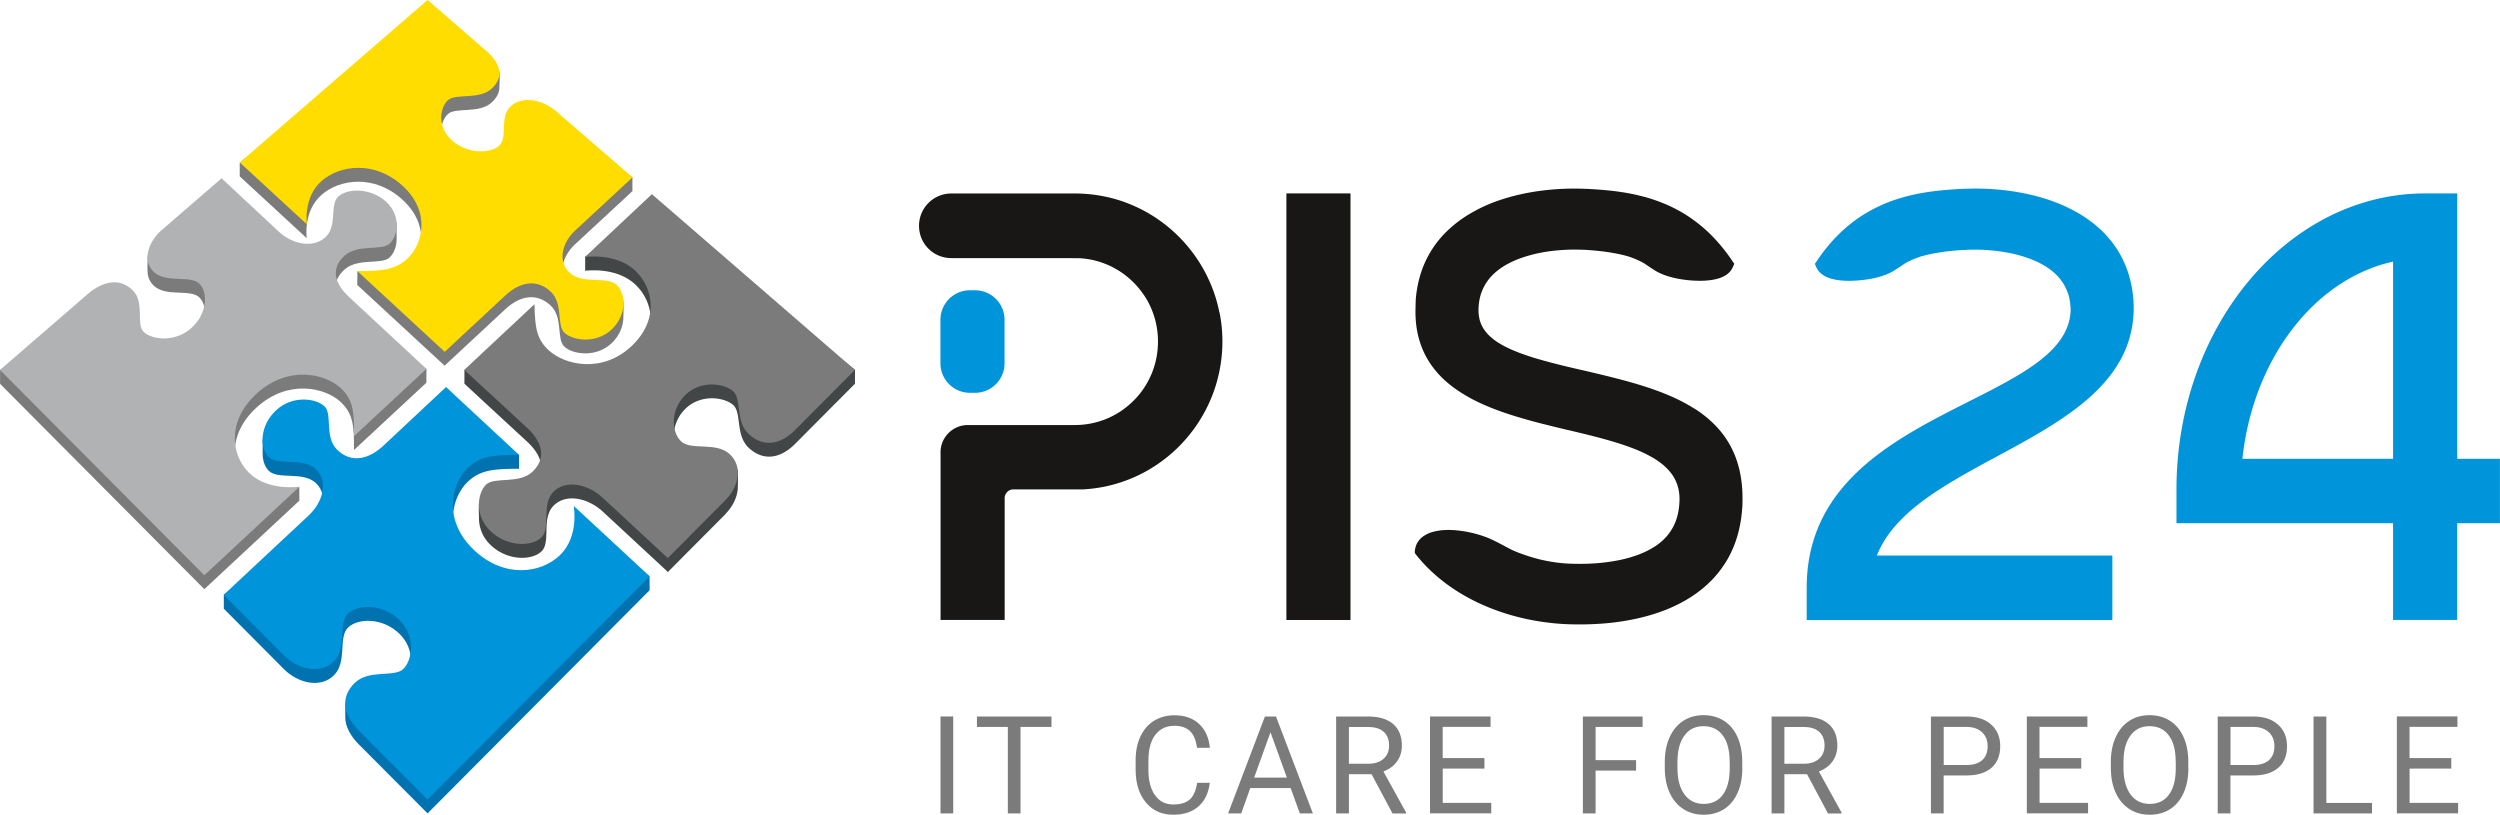 <svg width="224" height="73" fill="none" xmlns="http://www.w3.org/2000/svg"><g clip-path="url(#clip0_75_11335)"><path d="M32.184 66.737c-.823-.827-1.26-1.689-1.249-2.516v-1.192s.54-.285.852-.588c1.3-1.26 3.559-.473 4.365-1.26.8-.782 1.14-2.927-.358-4.393-1.487-1.454-3.706-1.426-4.609-.559-.908.867-.045 3.103-1.283 4.296-1.243 1.197-3.252.644-4.461-.57l-5.387-5.414v-1.244s6.584-4.9 7.617-5.864c1.232-1.152 1.811-3.012.653-4.13-1.152-1.113-3.389-.291-4.234-1.113-.346-.336-.545-.878-.556-1.494v-1.318s.72-.918 1.226-1.38c1.475-1.352 3.564-1.05 4.313-.337.75.713-.05 2.755 1.158 3.913 1.215 1.164 2.742.907 4.155-.416l5.58-5.225 6.54 4.831v1.238c-2.283 0-3.486.103-4.604 1.175-1.448 1.38-2.27 4.65.55 7.336 2.714 2.59 6.045 2.128 7.748.45 1.72-1.693 1.317-4.278 1.317-4.278l.063.046 6.618 4.906.011 1.244-19.9 20-6.114-6.139-.011-.005z" fill="#0072AF"/><path d="M14.514 21.825c-.613.536-1.13.428-1.288 1.124-.017.61-.012 1.18-.006 1.358.006.473.176.924.556 1.289 1.085 1.038 3.264.274 4.07 1.038.806.77.755 2.692-.72 4.005-1.488 1.312-3.543 1.026-4.258.325-.715-.69.142-2.647-.993-3.742-1.13-1.09-2.617-.856-4.053.387L.006 33.154v1.238l18.3 18.397 8.52-7.935-.011-1.243s-3.338 1.14-4.496.005c-1.652-1.614-2.004-4.683.693-7.125 2.798-2.538 6.13-1.785 7.537-.45 1.096 1.038 1.192 2.156 1.164 4.284l6.488-6.03.011-1.232s-5.84-4.187-6.976-5.242c-1.34-1.244-1.578-2.585-.369-3.668 1.204-1.078 3.293-.405 4.036-1.078.37-.337.636-.959.636-1.65 0-.159-.011-.815 0-1.385-.102-.56-.42-.24-.954-.72-1.373-1.248-3.422-1.22-4.262-.478-.84.747-.046 2.658-1.192 3.68-1.153 1.026-3.009.553-4.127-.491-1.113-1.033-5.154-4.81-5.154-4.81l-5.336 4.616v-.012z" fill="#7A7B7A"/><path d="M49.826 11.204c-1.141-.987-2.963-1.438-4.047-.462-1.085.975-.245 2.818-1.05 3.548-.812.73-2.844.753-4.23-.468-1.373-1.22-1.078-2.972-.357-3.61.715-.634 2.759 0 3.894-1.016.437-.388.664-.81.704-1.244.017-.182.057-1.335.005-1.523-.13-.525-.567-.103-1.163-.616l-5.279-4.57L21.479 14.57v1.232l6.005 5.54s-.357-2.402 1.323-3.88c1.64-1.443 4.74-1.836 7.214.394 2.628 2.367 1.834 5.322.437 6.589-.942.855-4.433-.149-4.433-.149s-.017.799-.017 1.232l7.828 7.234s4.08-3.794 5.426-5.043c1.34-1.25 2.804-1.483 4.024-.393 1.227 1.095.523 3.051 1.295 3.747.772.696 2.85.987 4.228-.33.704-.668 1.022-1.5 1.045-2.26.005-.222.04-1.357 0-1.563-.091-.456-.346.075-.642-.188-.868-.77-2.985 0-4.155-1.038-1.157-1.033-.68-2.733.438-3.776 1.112-1.033 5.17-4.792 5.17-4.792V15.88l-6.845-4.683.006.006z" fill="#7A7B7A"/><path d="M65.026 46.018c.653-.656 1.073-1.546 1.085-2.39 0-.188.034-1.278 0-1.455-.097-.428-.37.075-.744-.262-1.237-1.107-3.4-.291-4.308-1.107-.903-.816-1.022-2.83.358-4.181 1.373-1.34 3.473-1.044 4.274-.337.8.713.159 2.739 1.447 3.89 1.3 1.159 2.798.908 4.11-.41l5.358-5.385v-1.25L58.414 18.638l-5.983 4.375v1.25s2.668-.383 4.393 1.14c1.709 1.506 2.294 4.421-.181 6.8-2.623 2.521-5.994 1.763-7.453.44-1.124-1.022-1.255-2.106-1.294-4.148l-6.284 4.655v1.232s4.2 3.885 5.614 5.185c1.425 1.318 1.72 2.75.51 3.92-1.214 1.175-3.416.439-4.183 1.175-.22.21-.516-.046-.63.33-.05.6-.005 1.136-.005 1.45 0 .792.29 1.682 1.056 2.406 1.498 1.421 3.689 1.392 4.552.548.863-.844-.063-2.983 1.101-4.113 1.158-1.123 3.122-.604 4.36.537a5183.42 5183.42 0 015.857 5.43l5.194-5.22-.011-.01z" fill="#424647"/><path d="M32.184 65.499c-1.453-1.46-1.708-3.03-.409-4.302 1.3-1.26 3.56-.473 4.365-1.26.8-.782 1.141-2.927-.357-4.393-1.487-1.454-3.707-1.426-4.61-.559-.907.867-.045 3.103-1.282 4.296-1.243 1.197-3.252.644-4.462-.57l-5.386-5.414s6.38-5.956 7.617-7.114c1.232-1.152 1.81-3.012.653-4.13-1.152-1.112-3.389-.29-4.235-1.112-.845-.822-.805-2.841.682-4.199 1.475-1.352 3.564-1.05 4.314-.336.749.713-.052 2.755 1.157 3.913 1.215 1.164 2.742.907 4.155-.416l5.58-5.226 6.533 6.075c-2.276 0-3.479.103-4.597 1.176-1.448 1.38-2.27 4.649.55 7.336 2.714 2.59 6.046 2.127 7.748.45 1.72-1.694 1.204-4.386 1.204-4.386l6.805 6.309-19.9 20-6.113-6.138h-.012z" fill="#0095DB"/><path d="M14.514 20.588c-1.203 1.038-1.816 2.738-.738 3.776 1.084 1.038 3.264.274 4.07 1.038.806.77.755 2.693-.72 4.005-1.488 1.312-3.543 1.026-4.258.325-.715-.69.142-2.647-.993-3.742-1.13-1.09-2.617-.856-4.053.388L0 33.148l18.306 18.398 8.52-7.935s-2.816.416-4.502-1.238c-1.651-1.614-2.003-4.683.693-7.125 2.798-2.538 6.13-1.785 7.538-.45 1.096 1.038 1.192 2.156 1.164 4.283l6.487-6.03-6.964-6.474c-1.34-1.243-1.578-2.584-.37-3.668 1.204-1.078 3.293-.405 4.037-1.078.743-.673 1.061-2.504-.318-3.76-1.374-1.248-3.423-1.22-4.263-.478-.84.747-.046 2.658-1.192 3.68-1.152 1.026-3.008.552-4.127-.491-1.112-1.033-5.154-4.81-5.154-4.81l-5.335 4.616h-.006z" fill="#B1B2B3"/><path d="M49.826 9.966c-1.141-.987-2.963-1.438-4.047-.462-1.085.975-.245 2.818-1.05 3.548-.812.73-2.844.753-4.23-.468-1.373-1.22-1.078-2.972-.357-3.61.715-.634 2.759 0 3.894-1.016 1.135-1.01.863-2.248-.449-3.383L38.31 0 21.484 14.558l6.011 5.539s-.357-2.402 1.323-3.88c1.64-1.442 4.74-1.836 7.214.394 2.629 2.368 1.834 5.323.438 6.589-1.09.987-2.254 1.09-4.45 1.09l7.827 7.233 5.426-5.043c1.34-1.25 2.804-1.483 4.025-.393 1.226 1.095.522 3.051 1.294 3.747.772.696 2.85.987 4.229-.33 1.373-1.307 1.271-3.235.403-4.005-.869-.77-2.986 0-4.155-1.038-1.158-1.033-.681-2.733.437-3.777 1.112-1.032 5.17-4.791 5.17-4.791l-6.845-5.927h-.005z" fill="#FD0"/><path d="M65.026 44.78c1.141-1.147 1.579-2.995.335-4.107-1.237-1.107-3.4-.291-4.308-1.107-.902-.816-1.021-2.83.358-4.181 1.373-1.34 3.474-1.044 4.274-.337.8.713.159 2.738 1.447 3.89 1.3 1.158 2.799.907 4.11-.41l5.358-5.385-18.192-15.745-5.988 5.625s2.667-.382 4.399 1.14c1.708 1.507 2.293 4.422-.182 6.8-2.622 2.522-5.994 1.763-7.453.44-1.124-1.021-1.254-2.105-1.294-4.147l-6.29 5.887s4.201 3.885 5.62 5.185c1.425 1.318 1.72 2.75.511 3.92-1.215 1.174-3.417.438-4.183 1.174-.767.742-1.073 2.773.414 4.182 1.499 1.42 3.69 1.392 4.552.547.863-.844-.062-2.983 1.102-4.113 1.158-1.123 3.121-.604 4.359.537 1.243 1.146 5.858 5.43 5.858 5.43l5.194-5.22v-.005z" fill="#7A7B7A"/><path fill-rule="evenodd" clip-rule="evenodd" d="M109.261 28.015a12.752 12.752 0 00-.749-2.482c-.335-.81-.744-1.58-1.226-2.299a13.435 13.435 0 00-1.646-2.013 13.629 13.629 0 00-2.004-1.655 13.09 13.09 0 00-2.282-1.226 12.564 12.564 0 00-2.475-.753 13.252 13.252 0 00-2.577-.251H85.228a2.891 2.891 0 00-2.883 2.898 2.883 2.883 0 002.883 2.892h.034c2.339 0 11.04.006 11.04.006h.318c.454.017.903.08 1.34.176.443.103.88.246 1.3.428l.147.063c.375.177.738.382 1.085.616.386.263.749.57 1.084.902a8 8 0 01.931 1.135c.261.388.488.81.669 1.243l.017.046a7.47 7.47 0 01.562 2.864c0 .502-.051.992-.142 1.466a7.584 7.584 0 01-.42 1.397l-.028.063a7.306 7.306 0 01-1.589 2.362 7.748 7.748 0 01-1.13.935 7.91 7.91 0 01-1.203.656l-.085.034a7.551 7.551 0 01-1.391.422 7.497 7.497 0 01-1.442.143h-9.61a2.454 2.454 0 00-2.44 2.288v15.173h5.744v-10.94c0-.309.278-.754.778-.754h6.243c.699-.04 1.374-.13 2.038-.268a13.364 13.364 0 002.361-.747 12.95 12.95 0 002.243-1.22 13.256 13.256 0 001.969-1.627 13.685 13.685 0 001.646-2.013c.477-.72.891-1.49 1.226-2.3.33-.792.579-1.625.75-2.486a13.5 13.5 0 00.255-2.59c0-.884-.085-1.752-.255-2.59l-.012.006zm6-10.685v38.22h5.744V17.33h-5.744z" fill="#181716"/><path d="M151.799 36.605c-2.657-1.7-6.204-2.538-9.718-3.37h-.011l-.364-.087h-.022l-.04-.01h-.006c-.692-.16-1.368-.32-2.009-.48a50.843 50.843 0 01-1.896-.513 21.351 21.351 0 01-1.68-.565c-.511-.2-.988-.41-1.414-.645-.363-.2-.686-.41-.964-.65a3.616 3.616 0 01-.687-.742 2.8 2.8 0 01-.403-.867 3.512 3.512 0 01-.108-1.06c.017-.417.079-.8.176-1.147.108-.366.255-.696.437-1.004.193-.32.426-.61.692-.873.29-.28.613-.53.965-.747a7.992 7.992 0 011.385-.668c.534-.2 1.102-.36 1.68-.485a14.43 14.43 0 011.93-.273 15.97 15.97 0 012.021-.04h.131l.193.01c.363.024.732.052 1.112.092.443.046.874.103 1.289.177.437.074.868.165 1.294.285.403.109 1.169.422 1.567.673.17.109.357.246.55.371.204.131.392.257.545.342.59.337 1.43.565 2.038.668.528.091 1.118.154 1.691.16.693.011 1.374-.058 1.919-.246.516-.177.925-.468 1.135-.907l.011-.017.012-.023.022-.051.029-.063.091-.216-.137-.194-.039-.058a15.322 15.322 0 00-1.306-1.694c-.448-.513-.919-.97-1.407-1.38-.483-.405-.982-.77-1.499-1.096a13.776 13.776 0 00-1.584-.838 15.451 15.451 0 00-1.776-.65 18.778 18.778 0 00-1.839-.428 22.755 22.755 0 00-1.885-.251 37.72 37.72 0 00-1.936-.131h-.056l-.403-.012h-.006a23.021 23.021 0 00-2.566.091c-.828.075-1.657.195-2.469.366-.76.16-1.527.37-2.27.627a13.5 13.5 0 00-2.01.884c-.811.434-1.566.947-2.236 1.546a9.204 9.204 0 00-1.663 1.94 8.93 8.93 0 00-1.05 2.299c-.21.701-.352 1.46-.409 2.264v.131l-.011.223v.217c-.04.964.045 1.837.244 2.64.198.805.505 1.53.908 2.186a8.201 8.201 0 001.464 1.757c.568.519 1.209.97 1.908 1.38.641.377 1.339.713 2.066 1.01.721.297 1.481.565 2.259.804a47.1 47.1 0 002.373.668c.817.21 1.623.405 2.418.593l.045.011h.011c.699.166 1.397.331 2.021.49a46.07 46.07 0 011.97.537 25.2 25.2 0 011.81.61 12.45 12.45 0 011.567.725l.085.045c.386.217.738.463 1.045.72.323.273.601.576.828.906.216.32.381.68.489 1.067.102.377.153.782.136 1.22v.012l-.006.091v.029a6.247 6.247 0 01-.193 1.284c-.113.399-.261.77-.46 1.095a4.376 4.376 0 01-.721.93c-.295.296-.63.553-.999.77-.437.268-.919.49-1.424.673a11.3 11.3 0 01-1.749.473c-.686.131-1.385.217-2.06.263-.783.051-1.555.051-2.253.023-.438-.018-.88-.058-1.329-.126a14.549 14.549 0 01-1.356-.262 16.319 16.319 0 01-1.34-.4c-.42-.148-.914-.33-1.254-.507-.591-.303-1.55-.862-2.356-1.141a10.341 10.341 0 00-2.549-.554 7.26 7.26 0 00-1.05-.017 5.138 5.138 0 00-.931.143c-.312.08-.59.2-.823.348a1.892 1.892 0 00-.59.57 1.43 1.43 0 00-.176.377 1.74 1.74 0 00-.096.479v.143l.102.13.028.04a14.007 14.007 0 001.885 1.94c.357.303.721.588 1.095.85.386.274.778.525 1.186.765.676.393 1.38.747 2.112 1.055.761.32 1.527.587 2.299.804.8.228 1.618.405 2.435.536.834.132 1.669.217 2.486.252a27.88 27.88 0 003.224-.058 21.26 21.26 0 003.009-.439 17.07 17.07 0 002.662-.804c.794-.32 1.555-.702 2.265-1.164.692-.45 1.328-.97 1.89-1.557a9.684 9.684 0 001.402-1.906c.369-.661.67-1.397.885-2.201.193-.72.324-1.5.375-2.345h.006l.005-.148v-.04c.182-4.324-1.589-6.931-4.314-8.671l-.005.011z" fill="#181716"/><path d="M87.368 26.007h-.465a2.646 2.646 0 00-2.64 2.652v3.885a2.646 2.646 0 002.64 2.653h.465a2.646 2.646 0 002.64-2.653V28.66a2.646 2.646 0 00-2.64-2.652z" fill="#0095DB"/><path d="M85.41 72.88h-1.141v-8.682h1.14v8.682zm8.804-7.747h-2.776v7.747h-1.135v-7.747h-2.77v-.935h6.68v.935zm14.184 4.992c-.107.918-.442 1.626-1.01 2.127-.568.502-1.322.748-2.265.748-1.021 0-1.839-.365-2.452-1.101s-.919-1.717-.919-2.95v-.832c0-.805.141-1.518.431-2.128.284-.61.692-1.084 1.22-1.41.528-.324 1.136-.49 1.828-.49.92 0 1.652.257 2.208.776.556.514.874 1.227.965 2.14h-1.146c-.103-.697-.313-1.199-.642-1.507-.329-.308-.795-.467-1.385-.467-.726 0-1.3.268-1.714.81-.414.541-.619 1.312-.619 2.31v.844c0 .941.193 1.694.585 2.248.391.559.936.838 1.646.838.63 0 1.118-.142 1.459-.433.34-.291.562-.793.675-1.506h1.147l-.012-.017zm7.249.485h-3.622l-.811 2.27h-1.175l3.298-8.682h.993l3.304 8.682h-1.17l-.823-2.27h.006zm-3.275-.936h2.934l-1.47-4.062-1.464 4.062zm10.523-.308h-2.032v3.514h-1.146v-8.682h2.861c.97 0 1.719.222 2.242.667.522.445.789 1.095.789 1.945 0 .542-.148 1.01-.437 1.415-.29.4-.699.702-1.215.901l2.032 3.685v.075h-1.22l-1.874-3.514v-.006zm-2.032-.936h1.749c.567 0 1.016-.148 1.351-.439.334-.296.499-.69.499-1.18 0-.537-.159-.948-.477-1.239-.318-.285-.777-.433-1.379-.433h-1.743v3.297-.006zm12.147.434h-3.74v3.075h4.348v.936h-5.489v-8.683h5.426v.936h-4.291v2.795h3.741v.936l.005.005zm13.584.182h-3.628v3.834h-1.14v-8.682h5.352v.935h-4.212v2.972h3.628v.941zm9.519-.227c0 .85-.142 1.591-.426 2.224-.284.633-.687 1.118-1.209 1.455-.522.33-1.13.502-1.828.502-.698 0-1.283-.165-1.811-.502-.528-.337-.936-.816-1.226-1.438-.289-.621-.437-1.34-.448-2.162v-.627c0-.833.142-1.575.431-2.213.29-.64.698-1.13 1.226-1.472.528-.342 1.136-.508 1.811-.508.676 0 1.3.166 1.828.502.528.337.936.822 1.22 1.46.284.64.426 1.38.426 2.225v.548l.006.005zm-1.136-.56c0-1.026-.204-1.82-.618-2.367-.409-.553-.988-.827-1.726-.827s-1.288.274-1.697.827c-.414.548-.624 1.312-.636 2.293v.64c0 .998.21 1.779.625 2.35.42.57.993.855 1.725.855.732 0 1.306-.268 1.709-.81.403-.536.613-1.312.624-2.316v-.644h-.006zm6.937 1.107h-2.032v3.514h-1.147v-8.682h2.861c.97 0 1.72.222 2.242.667.522.445.789 1.095.789 1.945 0 .542-.148 1.01-.437 1.415-.29.4-.698.702-1.215.901l2.032 3.685v.075h-1.22l-1.873-3.514v-.006zm-2.032-.936h1.748c.567 0 1.016-.148 1.351-.439.335-.296.499-.69.499-1.18 0-.537-.159-.948-.476-1.239-.318-.285-.778-.433-1.38-.433h-1.742v3.297-.006zm14.27 1.05v3.4h-1.141v-8.682h3.184c.942 0 1.686.24 2.219.724.54.485.806 1.13.806 1.928 0 .845-.261 1.495-.783 1.946-.522.456-1.277.684-2.253.684h-2.038.006zm0-.935h2.049c.607 0 1.072-.143 1.402-.434.323-.29.488-.707.488-1.25 0-.541-.165-.93-.488-1.243-.324-.308-.772-.473-1.334-.485h-2.112v3.412h-.005zm12.334.319h-3.741v3.075h4.348v.936h-5.489v-8.683h5.427v.936h-4.291v2.795h3.74v.936l.006.005zm9.593-.045c0 .85-.142 1.591-.426 2.224-.284.633-.687 1.118-1.209 1.455-.522.33-1.13.502-1.828.502-.698 0-1.283-.165-1.81-.502-.528-.337-.937-.816-1.226-1.438-.29-.621-.438-1.34-.449-2.162v-.627c0-.833.142-1.575.431-2.213.29-.64.699-1.13 1.227-1.472.527-.342 1.135-.508 1.81-.508.676 0 1.3.166 1.828.502.528.337.937.822 1.22 1.46.284.64.426 1.38.426 2.225v.548l.006.005zm-1.135-.56c0-1.026-.205-1.82-.619-2.367-.409-.553-.988-.827-1.726-.827s-1.288.274-1.697.827c-.414.548-.624 1.312-.636 2.293v.64c0 .998.21 1.779.625 2.35.42.57.993.855 1.725.855.733 0 1.306-.268 1.709-.81.403-.536.613-1.312.624-2.316v-.644h-.005zm4.904 1.221v3.4h-1.141v-8.682h3.184c.943 0 1.686.24 2.22.724.539.485.806 1.13.806 1.928 0 .845-.261 1.495-.784 1.946-.522.456-1.277.684-2.253.684h-2.038.006zm0-.935h2.049c.607 0 1.073-.143 1.402-.434.323-.29.488-.707.488-1.25 0-.541-.165-.93-.488-1.243-.324-.308-.772-.473-1.334-.485h-2.112v3.412h-.005zm8.594 3.399h4.092v.936h-5.239v-8.682h1.147v7.746zm11.199-3.08H215.9v3.075h4.348v.936h-5.489v-8.683h5.427v.936h-4.292v2.795h3.741v.936l.006.005z" fill="#7A7B7A"/><path d="M191.175 27.552v-.285l-.012-.222v-.132h-.006a10.36 10.36 0 00-.408-2.264 9.135 9.135 0 00-1.05-2.3 9.412 9.412 0 00-1.663-1.939 11.404 11.404 0 00-2.237-1.546 14.893 14.893 0 00-2.015-.884 17.609 17.609 0 00-2.27-.627 21.149 21.149 0 00-2.47-.365 21.68 21.68 0 00-2.565-.086h-.006l-.403.011h-.057c-.641.03-1.288.069-1.935.132a22.84 22.84 0 00-1.885.25 17.71 17.71 0 00-1.833.429c-.607.176-1.198.393-1.777.65-.533.24-1.061.519-1.583.838a12.91 12.91 0 00-1.499 1.096c-.482.41-.954.867-1.408 1.38a15.527 15.527 0 00-1.305 1.7l-.04.057-.136.194.091.217.028.063.023.051.011.023.011.017c.216.433.625.73 1.136.907.545.188 1.22.257 1.918.245a12.522 12.522 0 001.692-.16c.607-.102 1.447-.33 2.038-.667.153-.085.334-.211.544-.342.193-.126.381-.257.551-.371.397-.251 1.164-.565 1.567-.673.425-.12.857-.211 1.294-.285.414-.075.851-.132 1.288-.177.381-.04.75-.069 1.113-.091h.193l.13-.012a16.23 16.23 0 013.951.314c.585.125 1.152.285 1.68.485.488.182.96.405 1.385.667.352.217.681.468.965.747.267.257.5.548.693.873.181.308.329.64.437 1.004.091.331.147.696.17 1.09 0 .028.011.051.011.08 0 8.785-23.652 8.785-23.652 25.025v2.887h27.387v-5.779h-21.098c3.508-8.956 23.011-10.314 23.011-22.219l-.005-.006zM224 41.106h-3.831V17.33h-2.873c-12.289 0-22.284 11.905-22.284 26.532v3.017h19.407v8.665h5.744V46.88h3.831v-5.778l.006.005zm-23.079 0c.953-8.956 6.459-16.11 13.498-17.666v17.666h-13.498z" fill="#0095DB"/></g><defs><clipPath id="clip0_75_11335"><path fill="#fff" d="M0 0h224v73H0z"/></clipPath></defs></svg>